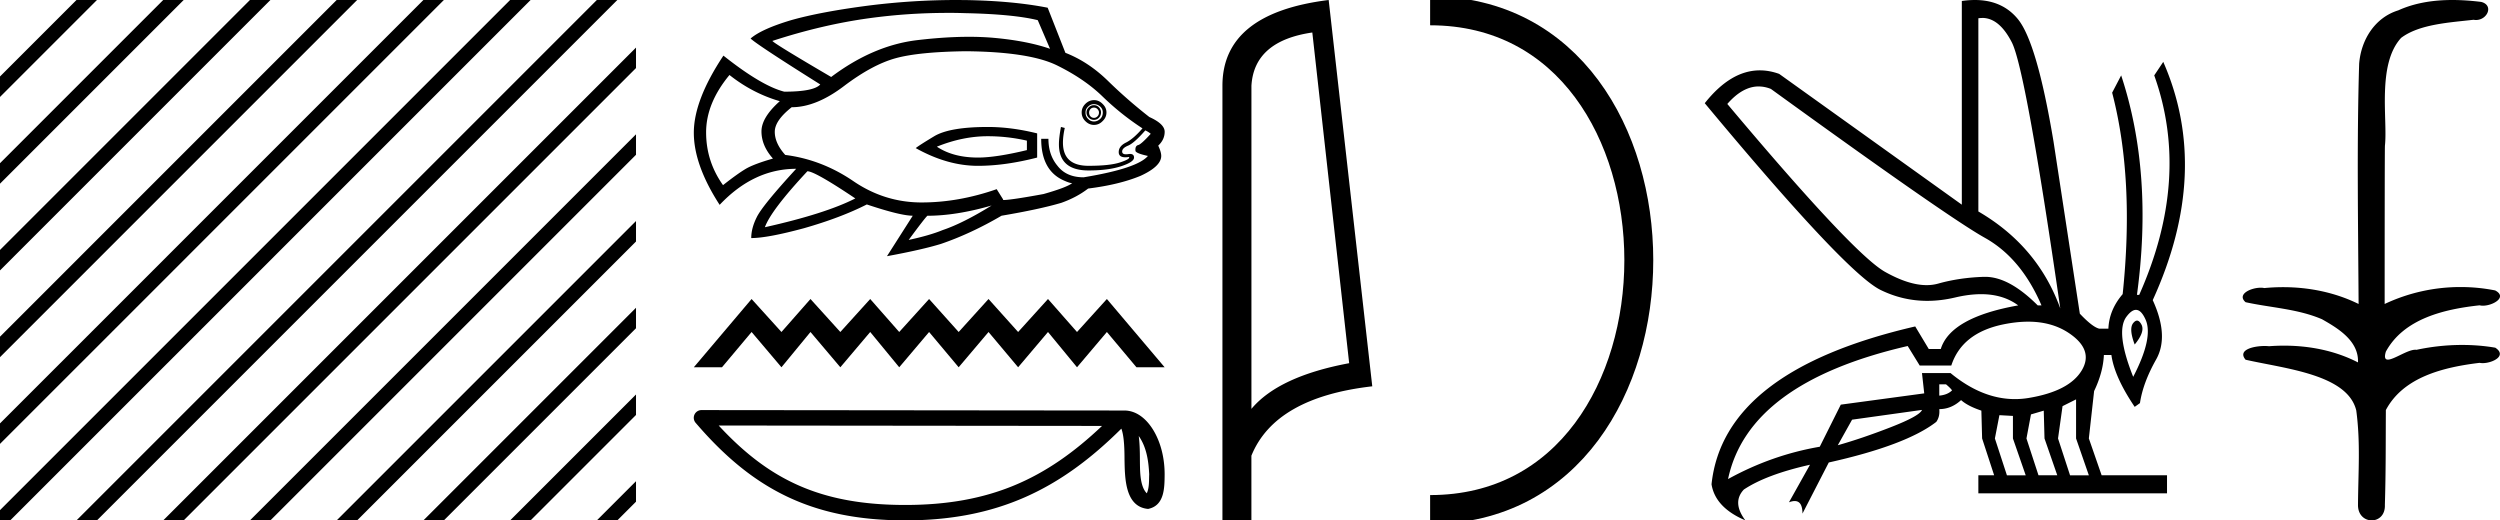 <svg xmlns="http://www.w3.org/2000/svg" width="86.477" height="18"><path d="M84.83 0c.336 0 .67.026.995.066.447.113.217.626-.18.626a.476.476 0 0 1-.082-.008c-.839.097-1.872.15-2.506.626-.84.916-.463 2.821-.56 3.725-.008.05-.01 3.653-.01 5.48a6.145 6.145 0 0 1 2.634-.586c.402 0 .801.04 1.188.117.44.231-.077.528-.423.528a.454.454 0 0 1-.114-.013c-1.227.133-2.62.461-3.243 1.602-.062.206-.023.277.07.277.207 0 .68-.342.947-.342.014 0 .027 0 .04.003a7.535 7.535 0 0 1 1.58-.169c.39 0 .776.031 1.148.095.421.278-.095.534-.437.534a.532.532 0 0 1-.105-.01c-1.252.151-2.637.49-3.243 1.633-.007 1.27 0 2.11-.034 3.278.015.36-.22.538-.456.538-.235 0-.473-.176-.474-.526.008-1.15.09-2.161-.06-3.277-.305-1.253-2.478-1.445-3.828-1.754-.294-.347.285-.475.659-.475.056 0 .107.003.15.008.173-.013.347-.02.521-.02.883 0 1.772.175 2.558.58.032-.755-.712-1.19-1.244-1.493-.84-.361-1.766-.397-2.644-.59-.313-.273.18-.501.522-.501a.58.58 0 0 1 .125.012c.215-.02.431-.031.647-.031.903 0 1.805.183 2.615.582-.017-2.851-.063-5.61.019-8.308.065-.834.546-1.6 1.354-1.849C83.54.094 84.186 0 84.83 0zM60.835 2.99q-.557 0-1.086.606 4.368 5.2 5.46 5.81.815.457 1.434.457.211 0 .4-.053.74-.208 1.585-.234h.043q.828 0 1.816.988h.13q-.702-1.638-1.963-2.34-1.26-.702-7.397-5.148-.213-.085-.422-.085zM68.566.622q-.065 0-.133.01v6.683q2.054 1.196 2.834 3.354Q70.071 2.4 69.59 1.464 69.157.62 68.566.62zm5.356 10.468q.08 0 .153.138.13.247-.234.689-.208-.546-.052-.741.07-.086.133-.086zm-.036-.372q-.153 0-.33.237-.39.52.233 2.08.702-1.352.43-1.976-.15-.34-.333-.34zm-6.805 2.577v.39q.286-.026.442-.182-.052-.078-.208-.208zm-.598.884l-2.418.338-.494.884q.832-.234 1.833-.624t1.08-.598zm5.33-.364l-.468.234-.156 1.118.416 1.274h.65l-.442-1.274v-1.352zm-1.118.39l-.442.13-.156.832.416 1.274h.65l-.442-1.274-.026-.962zm-1.534.156l-.156.806.416 1.274h.65l-.442-1.274v-.78l-.468-.026zm.995-3.234q-.416 0-.89.1-1.405.3-1.769 1.418h-1.092l-.416-.676q-5.512 1.274-6.214 4.602 1.508-.832 3.172-1.118l.728-1.456 2.886-.39-.078-.702h.988q1.092.9 2.228.9.244 0 .49-.042 1.39-.234 1.82-.95.428-.714-.456-1.3-.585-.386-1.397-.386zM68.31 0q.947 0 1.488.658.663.806 1.235 4.238l.91 5.954q.442.468.676.52h.312q.026-.65.494-1.196.416-3.978-.364-6.968l.312-.598q1.118 3.38.546 7.592h.078q1.794-4.03.52-7.592l.312-.468q1.664 3.796-.364 8.242.572 1.248.117 2.054-.455.806-.559 1.508l-.182.13q-.702-1.04-.806-1.794h-.26q-.026.598-.338 1.248l-.182 1.638.442 1.274h2.262v.624h-6.526v-.624h.546l-.416-1.274-.026-.962q-.468-.156-.702-.364-.338.312-.754.312.026.26-.104.442-1.04.806-3.718 1.404l-.91 1.768q0-.434-.27-.434-.085 0-.198.044l.728-1.3q-1.508.338-2.288.858-.416.442.052 1.066-1.04-.442-1.17-1.248.416-3.926 7.046-5.46l.468.78h.416q.338-1.092 2.678-1.508-.522-.388-1.284-.388-.415 0-.9.115-.492.116-.96.116-.845 0-1.614-.376-1.196-.585-6.084-6.461.9-1.136 1.905-1.136.329 0 .669.122l6.318 4.524V.034Q68.096 0 68.31 0z"/><path d="M49.469.375c9.625 0 9.625 17.25 0 17.25" fill="none" stroke="#000"/><path d="M45.394 1.124q-2.015.293-2.106 1.842v11.177q.941-1.124 3.381-1.58l-1.275-11.44zM45.96 0l1.508 13.363q-3.361.385-4.181 2.4V18h-1.002V2.966q0-2.51 3.675-2.966zM32.782.446q-1.37 0-2.708.183-1.63.223-3.357.787.07.097 2.034 1.247 1.455-1.094 2.98-1.275.973-.115 1.785-.115.468 0 .884.038 1.135.105 1.922.377l-.425-.99Q35.054.49 33.383.455q-.302-.01-.601-.01zm5.059 3.276q-.07 0-.119.048-.049.056-.049.119 0 .09.05.139.048.049.118.049.07 0 .118-.049.056-.049.056-.14 0-.062-.056-.118-.049-.048-.118-.048zm0-.084q.104 0 .174.077.07.076.07.174 0 .104-.07.18-.07.077-.174.077-.105 0-.181-.076-.077-.077-.077-.181 0-.098.077-.174.076-.077.18-.077zm0-.035q-.119 0-.202.084-.09.083-.09.202 0 .139.09.223.083.09.202.09.118 0 .216-.09.09-.084.09-.223 0-.119-.09-.202-.098-.084-.216-.084zm0-.14q.174 0 .3.133.132.126.132.293 0 .174-.133.3-.125.132-.3.132-.167 0-.299-.133-.125-.125-.125-.3 0-.166.125-.292.132-.132.3-.132zM34.17 4.712q-.87 0-1.763.362.565.376 1.421.376.627 0 1.693-.258v-.327q-.669-.153-1.351-.153zm0-.32q.815 0 1.706.222v.836q-1.107.286-2.048.286-1.058 0-2.152-.613.098-.084.64-.411.537-.32 1.854-.32zm-8.937-1.798q-.808.975-.808 1.985 0 1.003.585 1.825.495-.39.787-.564.286-.167.94-.355-.397-.446-.397-.94 0-.481.634-1.045-.94-.272-1.741-.906zm8.185-.822q-1.644.021-2.445.244-.801.223-1.77.954-.968.739-1.818.739-.585.46-.585.85 0 .396.362.8 1.261.16 2.355.906 1.08.738 2.361.738 1.282 0 2.598-.46l.223.356v.02q.272 0 1.4-.208.787-.223.99-.376-.084 0-.272-.084-.801-.341-.801-1.449h.25q0 .557.314.934.306.397.905.397 1.86-.307 2.222-.739-.445-.097-.431-.188-.014-.153.09-.188.098-.014.439-.39-.084-.07-.188-.118-.39.445-.6.529-.201.084-.201.202 0 .096.132.096.031 0 .07-.005.039-.007.07-.007.139 0 .139.125 0 .153-.446.3-.446.146-1.128.146-1.024 0-1.024-.906 0-.223.07-.599l.132.035q-.063.286-.063.509 0 .8.885.8.738 0 1.093-.118.362-.118.307-.188-.071.011-.128.011-.228 0-.228-.178 0-.209.258-.334.25-.126.564-.488-.738-.48-1.372-1.094-.627-.613-1.588-1.086-.954-.467-3.141-.488zm-5.49 4.152q-1.26 1.351-1.47 1.936 2.09-.467 3.128-.996-1.4-.94-1.657-.94zm6.374 1.184q-1.226.355-2.222.355-.083.07-.648.836.718-.153 1.177-.341.704-.237 1.693-.85zM33.09 0l.3.002q1.651.028 2.85.265l.613 1.56q.787.306 1.462.961.676.662 1.442 1.26.53.238.53.51 0 .271-.223.48.104.223.104.355 0 .362-.717.69-.739.306-1.811.439-.397.306-.927.494-.752.223-2.069.446-1.058.62-2.096.975-.655.202-1.867.425l.892-1.4q-.425 0-1.589-.39-.905.46-2.173.822-1.26.341-1.825.341 0-.341.188-.717.188-.397 1.366-1.679-1.47 0-2.647 1.247Q24 5.706 24 4.592q0-1.128 1.024-2.668 1.316 1.045 2.104 1.247 1.024 0 1.246-.25-2.187-1.373-2.41-1.589.376-.327 1.4-.634Q28.395.406 30.067.19 31.587 0 33.089 0zm5.198 10.343l1.998 2.361h-.975l-1.023-1.22-1.033 1.22-1.004-1.22-1.033 1.22-1.024-1.22-1.033 1.22-1.023-1.22-1.033 1.22-1.004-1.22-1.033 1.22-1.033-1.22-1.004 1.22-1.033-1.22-1.024 1.22H24l1.998-2.361 1.033 1.141 1.004-1.141 1.033 1.141 1.033-1.141 1.004 1.141 1.033-1.141 1.023 1.141 1.033-1.141 1.024 1.141 1.033-1.141 1.004 1.141 1.033-1.141zm1.102 4.74c.03.225.04.49.04.813.006.329-.016.914.239 1.168.09-.204.073-.44.083-.657-.023-.46-.089-.937-.361-1.324zm-14.53-.364c1.734 1.872 3.513 2.748 6.453 2.748 2.927 0 4.87-.898 6.808-2.734l-13.262-.014zm-.596-.534l14.628.015c.425 0 .777.298 1.014.698.237.4.38.928.38 1.51-.004.472-.004 1.08-.572 1.196-.808-.071-.803-1.092-.816-1.708 0-.553-.036-.869-.109-1.069C36.686 16.917 34.505 18 31.313 18c-3.28 0-5.325-1.127-7.251-3.375a.267.267 0 0 1 .202-.44zM2.646 0L0 2.646v.708L3.177.177 3.354 0zm3 0L0 5.646v.708L6.177.177 6.354 0zm3 0L0 8.646v.708L9.177.177 9.354 0zm3 0L0 11.646v.708L12.177.177 12.354 0zm3 0L0 14.646v.708L15.177.177 15.354 0zm3 0L0 17.646V18h.354L18.177.177 18.354 0zm3 0L2.823 17.823 2.646 18h.708L21.177.177 21.354 0zM22 1.646L5.823 17.823 5.646 18h.708L22 2.354v-.708zm0 3L8.823 17.823 8.646 18h.708L22 5.354v-.708zm0 3L11.823 17.823l-.177.177h.708L22 8.354v-.708zm0 3l-7.177 7.177-.177.177h.708L22 11.354v-.708zm0 3l-4.177 4.177-.177.177h.708L22 14.354v-.708zm0 3l-1.177 1.177-.177.177h.708l.646-.646v-.708z"/></svg>